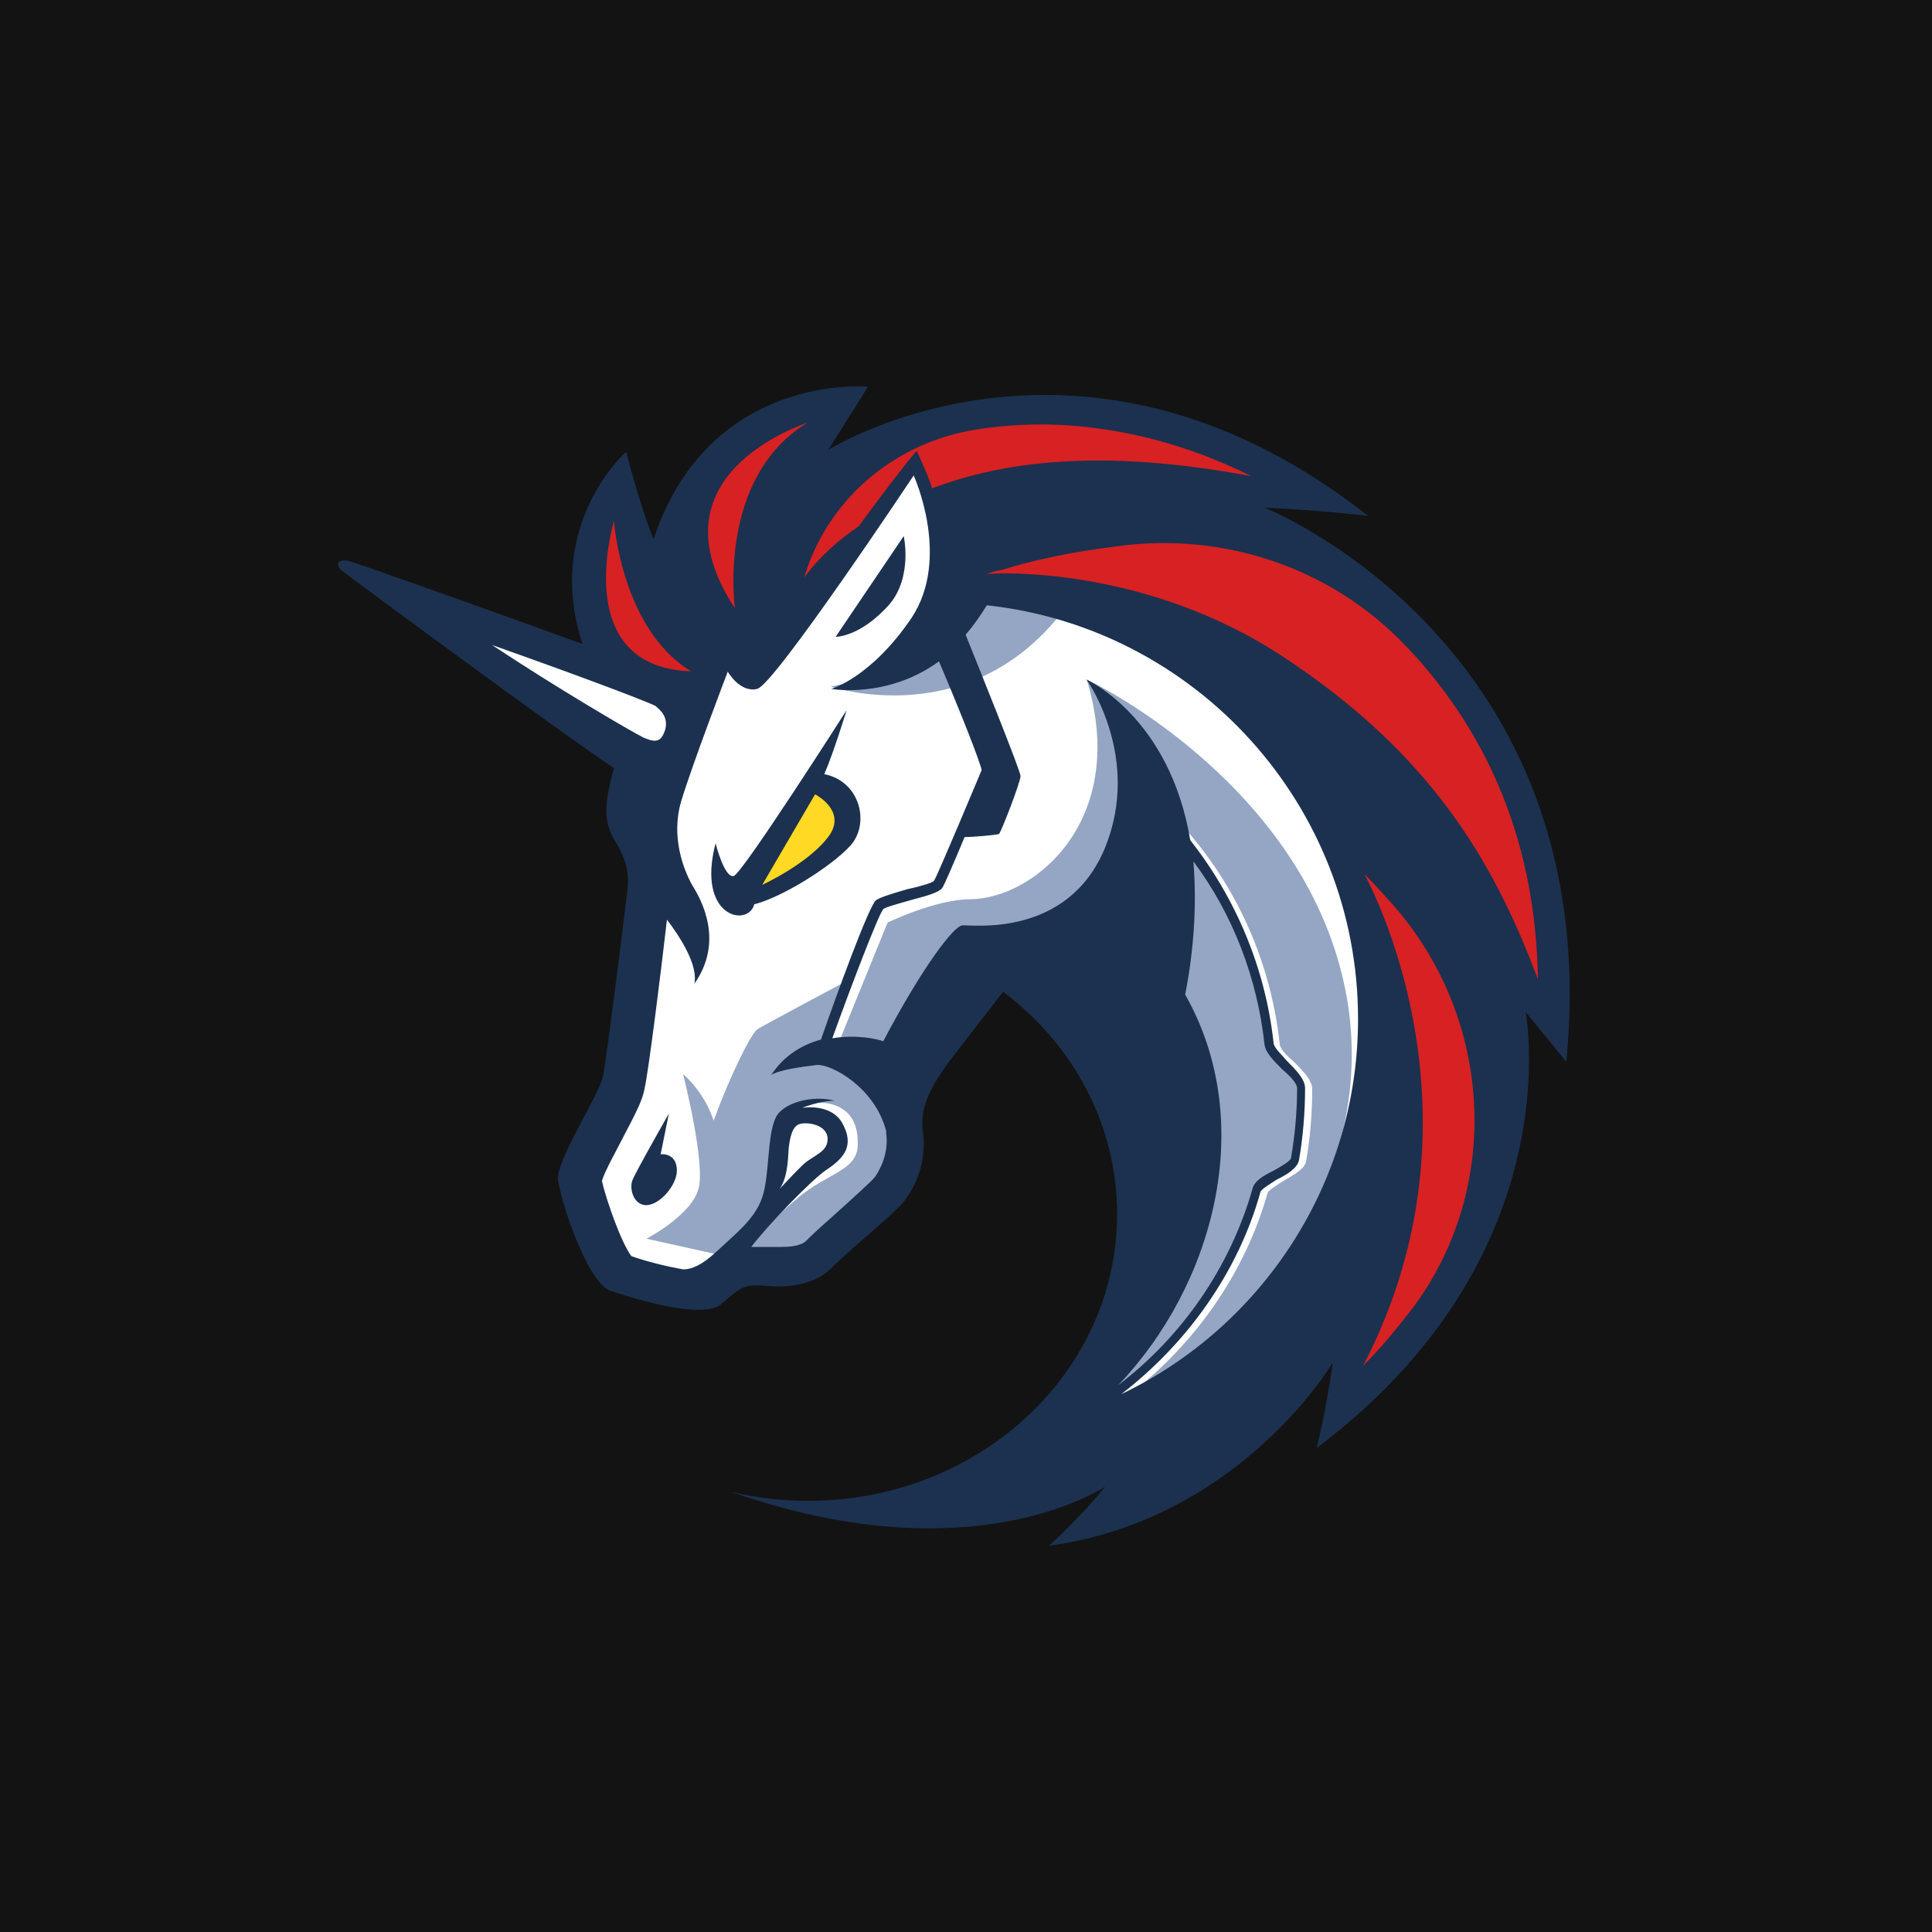 <svg width="40" height="40" viewBox="0 0 40 40" fill="none" xmlns="http://www.w3.org/2000/svg">
<rect width="40" height="40" fill="#131313"/>
<g clip-path="url(#clip0_6147_21550)">
<path d="M13.069 21.223L13.743 16.154L7.891 12.091L13.238 13.903L14.501 11.965L19.112 9.104L29.275 14.704L29.802 23.247L25.274 29.539L21.695 30.088L23.546 26.7V23.438L22.2 20.891L20.833 19.985L18.729 22.154V24.449L17.088 25.985L15.002 26.238L14.079 26.761L12.563 26.278L11.932 24.005L13.069 22.407V21.223Z" fill="white"/>
<path d="M22.413 12.048C21.298 11.817 20.079 11.879 20.079 11.879C20.079 11.879 19.678 13.729 17.196 14.216C17.214 14.216 20.476 15.331 22.413 12.048Z" fill="#94A6C3"/>
<path d="M23.423 28.843C24.769 27.79 25.779 26.339 26.245 24.698C26.266 24.636 26.454 24.528 26.58 24.445C26.79 24.319 27.002 24.214 27.042 24.044C27.125 23.561 27.168 23.056 27.168 22.551C27.168 22.363 26.977 22.172 26.79 21.984C26.642 21.858 26.494 21.71 26.494 21.605C26.284 19.69 25.401 17.9 23.99 16.598L23.842 16.746C25.209 18.03 26.093 19.776 26.284 21.627C26.306 21.797 26.472 21.963 26.642 22.132C26.79 22.259 26.959 22.45 26.959 22.533C26.959 23.016 26.916 23.5 26.833 23.983C26.811 24.066 26.624 24.153 26.476 24.236C26.266 24.34 26.075 24.445 26.035 24.614C25.53 26.404 24.372 27.963 22.835 28.973C23.109 28.385 23.972 26.469 24.434 25.498L24.351 22.385L21.677 19.798L20.162 20.007L18.498 22.702C18.498 22.702 19.278 23.691 18.181 24.849C17.109 25.986 16.265 26.238 16.265 26.238L15.486 25.816C15.717 25.52 16.182 25.08 16.539 24.784C17.149 24.279 17.759 24.236 17.759 23.691C17.784 22.551 16.561 22.865 16.561 22.865L16.117 23.287L15.93 24.845L15.006 26.004L14.901 25.982L13.386 25.646C13.386 25.646 14.313 25.163 14.461 24.614C14.609 24.088 14.165 22.341 14.144 22.237C14.165 22.259 14.588 22.616 14.775 23.204C15.111 22.277 15.554 21.393 15.681 21.31C15.807 21.227 17.51 20.321 17.51 20.321L16.944 21.815L17.366 21.584L18.376 19.102C18.376 19.102 19.364 18.618 20.1 18.618C21.424 18.596 23.384 16.977 22.5 14.072C22.752 14.177 27.129 16.367 27.886 20.66C28.453 23.962 26.58 27.053 23.423 28.843Z" fill="#94A6C3"/>
<path d="M18.416 12.51C18.899 11.94 18.711 11.099 18.711 11.099L17.301 13.185C17.279 13.185 17.802 13.206 18.416 12.51Z" fill="#1B314F"/>
<path d="M13.678 23.897L13.848 23.056C13.848 23.056 13.152 24.275 13.09 24.445C13.025 24.636 13.133 24.972 13.404 24.95C13.678 24.928 14.014 24.528 14.014 24.236C14.014 23.857 13.678 23.897 13.678 23.897Z" fill="#1B314F"/>
<path d="M26.18 10.511C26.18 10.511 27.233 10.554 28.326 10.681C25.862 8.743 23.528 8.177 21.634 8.177C19.025 8.177 17.257 9.252 17.149 9.313L17.972 8.007C17.972 8.007 14.688 7.69 13.53 11.164C13.235 10.428 12.964 9.353 12.964 9.353C12.964 9.353 11.257 10.85 12.058 13.332C10.099 12.618 7.303 11.626 7.195 11.608C7.047 11.586 7.004 11.651 7.004 11.651C7.004 11.651 6.96 11.713 7.087 11.821C7.321 12.005 11.741 15.27 12.711 15.901C12.502 16.659 12.502 17.016 12.711 17.373C13.007 17.857 13.025 18.109 12.986 18.467C12.942 18.824 12.563 21.919 12.48 22.298C12.398 22.677 11.514 24.023 11.553 24.423C11.597 24.824 12.141 26.527 12.628 26.718C12.986 26.844 13.87 27.119 14.458 27.119C14.667 27.119 14.858 27.075 14.941 26.992C15.298 26.678 15.403 26.613 15.655 26.613C15.677 26.613 15.699 26.613 15.717 26.613C15.821 26.613 15.948 26.635 16.096 26.635C16.431 26.635 16.875 26.57 17.189 26.278C17.651 25.816 18.452 25.185 18.704 24.889C19.022 24.488 19.188 23.944 19.105 23.395C19.04 22.89 19.314 22.446 19.631 22.006C20.032 21.479 20.768 20.534 20.768 20.534C22.222 21.624 23.128 23.287 23.128 25.138C23.128 28.421 20.266 31.073 16.731 31.073C16.182 31.073 15.659 31.011 15.132 30.885C16.752 31.452 18.12 31.643 19.238 31.643C21.616 31.643 22.878 30.78 22.878 30.78C22.878 30.78 22.438 31.351 21.72 32C21.742 32 21.742 32 21.742 32C25.678 31.452 27.594 28.212 27.594 28.212C27.594 28.212 27.446 29.265 27.259 29.98C32.494 26.043 31.61 21.119 31.588 20.953C31.631 21.014 32.158 21.645 32.429 21.984C33.273 13.311 26.18 10.511 26.18 10.511ZM18.12 24.362C18.037 24.467 17.68 24.784 17.427 25.015C17.174 25.246 16.9 25.477 16.691 25.69C16.608 25.773 16.438 25.816 16.186 25.816C16.103 25.816 16.016 25.816 15.955 25.816C15.912 25.816 15.872 25.816 15.829 25.816C15.785 25.816 15.764 25.816 15.746 25.816C15.681 25.816 15.619 25.816 15.554 25.816C15.872 25.394 16.796 24.427 17.113 24.218C17.492 23.965 17.683 23.713 17.449 23.272C17.218 22.829 16.608 22.937 16.608 22.937C16.608 22.937 16.965 22.789 17.283 22.789C16.882 22.684 16.377 22.789 16.146 23.02C15.894 23.251 15.937 24.073 15.832 24.596C15.728 25.145 15.37 25.419 14.822 25.924C14.526 26.198 14.317 26.281 14.147 26.281C13.79 26.22 13.368 26.112 13.072 26.007C12.863 25.733 12.545 24.827 12.462 24.449C12.524 24.239 12.776 23.796 12.903 23.543C13.155 23.059 13.303 22.785 13.346 22.533C13.429 22.176 13.704 19.964 13.808 19.04C14.082 19.398 14.461 19.989 14.375 20.368C14.984 19.506 14.544 18.662 14.331 18.326C14.144 17.99 13.891 17.316 14.1 16.601C14.31 15.887 15.067 13.906 15.067 13.906C15.067 13.906 15.32 14.35 15.677 14.263C16.034 14.18 18.917 9.844 18.917 9.844C18.917 9.844 19.696 11.547 18.874 12.791C18.033 14.033 17.21 14.263 17.21 14.263C17.21 14.263 18.369 14.473 19.44 13.693C19.88 14.725 20.302 15.797 20.324 15.945C20.259 16.093 19.419 18.113 19.336 18.239C19.292 18.283 19 18.366 18.787 18.409C18.43 18.514 18.221 18.578 18.134 18.64C17.986 18.766 17.311 20.617 16.998 21.523C16.619 21.627 16.24 21.84 15.966 22.259C16.114 22.154 16.576 22.089 16.915 22.049C17.21 22.028 18.113 22.511 18.347 23.417C18.347 23.438 18.347 23.438 18.347 23.46C18.394 23.792 18.289 24.109 18.12 24.362ZM16.142 24.615C16.334 24.34 16.312 23.878 16.334 23.731C16.355 23.583 16.395 23.308 16.565 23.269C16.734 23.226 17.135 23.29 17.135 23.583C17.135 23.857 16.839 23.918 16.63 24.109C16.478 24.254 16.182 24.571 16.142 24.615ZM24.538 20.592C24.747 19.52 24.769 18.593 24.708 17.835C25.527 18.928 26.032 20.256 26.18 21.624C26.201 21.793 26.367 21.959 26.537 22.129C26.685 22.255 26.855 22.424 26.855 22.529C26.855 23.013 26.811 23.496 26.728 23.983C26.707 24.044 26.519 24.153 26.371 24.236C26.162 24.34 25.971 24.445 25.931 24.615C25.469 26.235 24.477 27.667 23.153 28.677C25.108 26.635 26.053 23.265 24.538 20.592ZM23.214 28.865C24.581 27.811 25.635 26.339 26.097 24.676C26.119 24.615 26.306 24.506 26.432 24.423C26.642 24.319 26.855 24.192 26.894 24.023C26.977 23.539 27.02 23.034 27.02 22.529C27.02 22.342 26.829 22.15 26.642 21.963C26.537 21.836 26.367 21.689 26.367 21.584C26.198 20.047 25.588 18.596 24.643 17.395C24.221 14.87 22.539 14.09 22.496 14.069C22.539 14.133 23.633 15.71 22.875 17.561C22.096 19.434 20.097 19.141 19.927 19.159C19.758 19.159 19.108 20 18.286 21.559C18.181 21.515 17.737 21.411 17.232 21.497C17.611 20.444 18.181 18.95 18.286 18.824C18.329 18.78 18.643 18.698 18.856 18.636C19.256 18.532 19.444 18.467 19.509 18.384C19.552 18.319 19.761 17.835 19.971 17.33C20.162 17.33 20.645 17.287 20.685 17.265C20.728 17.222 21.129 16.194 21.129 16.067C21.129 15.963 20.306 13.921 19.992 13.141C20.14 12.972 20.288 12.762 20.432 12.532C24.747 12.997 28.117 16.659 28.117 21.097C28.117 24.506 26.119 27.476 23.214 28.865Z" fill="#1B314F"/>
<path d="M17.614 17.5C18.015 17.038 17.806 16.176 17.066 16.028C17.257 15.588 17.528 14.704 17.528 14.704C17.528 14.704 15.381 18.07 15.194 18.135C15.002 18.2 14.815 17.46 14.815 17.46C14.414 18.997 15.489 19.206 15.616 18.723C16.204 18.571 17.214 17.94 17.614 17.5Z" fill="#1B314F"/>
<path d="M15.782 18.319L16.875 16.446C16.875 16.446 17.506 16.764 17.189 17.269C16.792 17.857 15.782 18.319 15.782 18.319Z" fill="#FFD923"/>
<path d="M29.315 26.992C28.998 27.414 28.64 27.855 28.222 28.277C30.935 23.056 28.348 18.279 28.244 18.091C28.435 18.283 28.622 18.492 28.792 18.68C30.874 20.992 31.126 24.467 29.315 26.992Z" fill="#D82122"/>
<path d="M31.841 20.278C30.892 17.731 29.546 15.562 26.58 13.607C23.719 11.713 20.645 11.861 20.476 11.882C20.454 11.882 20.432 11.882 20.432 11.882C20.537 11.839 20.642 11.817 20.746 11.799C21.399 11.59 22.24 11.42 23.084 11.316C25.317 10.995 27.569 11.752 29.106 13.376C29.128 13.398 29.128 13.398 29.149 13.419C30.895 15.27 31.801 17.583 31.841 20.278Z" fill="#D82122"/>
<path d="M25.906 9.858C22.77 9.27 20.75 9.562 19.296 10.111C19.253 9.941 19.105 9.606 18.978 9.331C18.542 9.858 18.076 10.489 17.784 10.89C16.983 11.438 16.648 11.965 16.648 11.965C17.11 10.385 18.459 9.209 20.1 8.913C20.562 8.83 21.067 8.787 21.616 8.787C23.066 8.808 24.517 9.165 25.906 9.858Z" fill="#D82122"/>
<path d="M14.31 13.899C11.849 13.816 12.668 10.951 12.711 10.785C12.711 10.807 12.877 13.037 14.31 13.899Z" fill="#D82122"/>
<path d="M16.731 8.743C14.836 9.88 15.215 12.593 15.215 12.593C13.404 9.84 16.583 8.808 16.731 8.743Z" fill="#D82122"/>
<path d="M13.617 14.657C13.743 14.761 13.87 14.953 13.722 15.227C13.639 15.375 13.512 15.353 13.321 15.27C13.069 15.144 11.553 14.26 10.186 13.354C11.744 13.903 13.321 14.491 13.574 14.617C13.574 14.617 13.595 14.639 13.617 14.657Z" fill="white"/>
</g>
<defs>
<clipPath id="clip0_6147_21550">
<rect width="25.501" height="24" fill="white" transform="translate(7 8)"/>
</clipPath>
</defs>
</svg>
